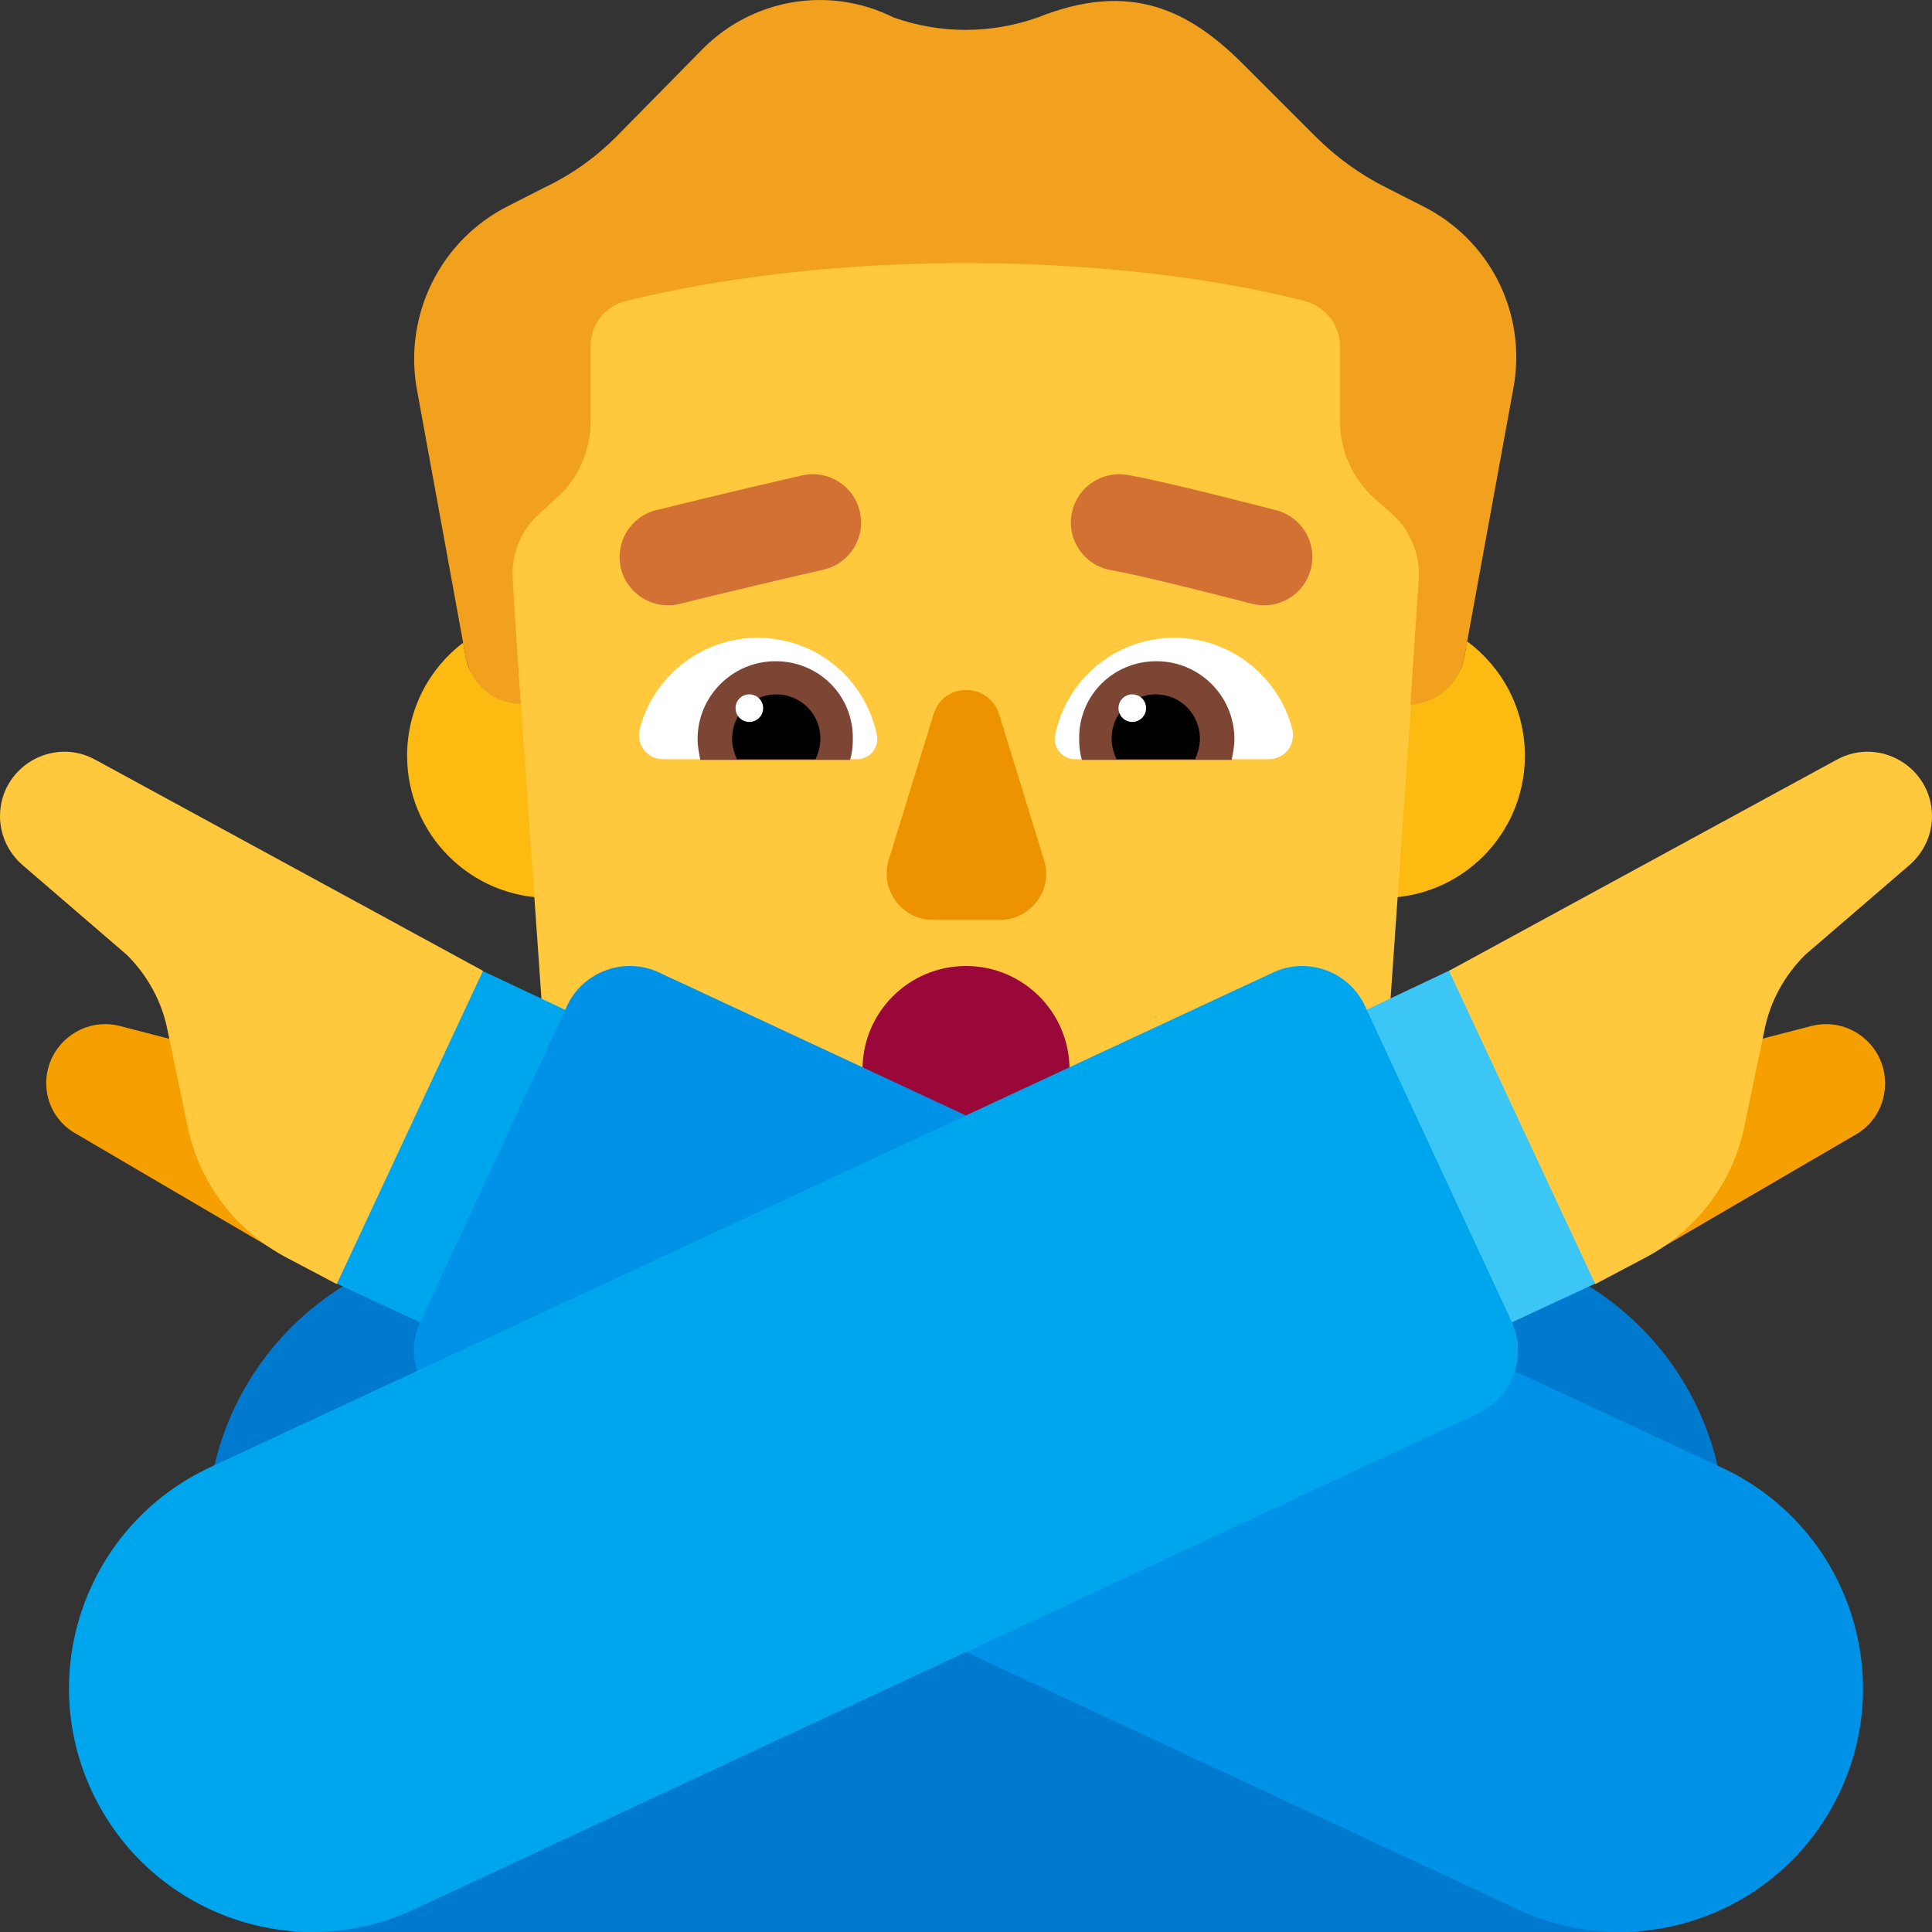 <svg viewBox="2 2 28 28" xmlns="http://www.w3.org/2000/svg">
<rect x="2" y="2" width="28" height="28" fill="#333333" stroke="none"/>
<path d="M22.61 4.983L22.08 4.713C21.7 4.523 21.36 4.273 21.06 3.973L20.02 2.933C19.24 2.153 18.39 1.713 17.04 2.253C16.36 2.493 15.63 2.493 14.95 2.253C14.03 1.793 12.93 1.973 12.2 2.693L10.93 3.983C10.63 4.283 10.28 4.533 9.9 4.713L9.37 4.983C8.39 5.473 7.85 6.553 8.04 7.633L8.75 11.523C8.82 11.913 9.55 13.203 9.55 13.203L22.44 13.213C22.44 13.213 23.15 11.913 23.22 11.533L23.93 7.643C24.14 6.553 23.6 5.473 22.61 4.983Z" fill="#F1A11E"/>
<path d="M22.523 10.95C22.481 11.57 22.44 12.213 22.44 12.213C22.82 12.193 23.15 11.913 23.22 11.533L23.263 11.295C23.771 11.671 24.1 12.273 24.1 12.953C24.1 14.091 23.178 15.013 22.04 15.013C20.902 15.013 19.98 14.091 19.98 12.953C19.98 11.815 20.902 10.893 22.04 10.893C22.206 10.893 22.368 10.912 22.523 10.95Z" fill="#FDBB11"/>
<path d="M8.712 11.314L8.75 11.523C8.82 11.913 9.15 12.193 9.55 12.203C9.55 12.203 9.504 11.569 9.465 10.953C9.623 10.914 9.789 10.893 9.96 10.893C11.098 10.893 12.02 11.815 12.02 12.953C12.02 14.091 11.098 15.013 9.96 15.013C8.822 15.013 7.9 14.091 7.9 12.953C7.9 12.284 8.218 11.69 8.712 11.314Z" fill="#FDBB11"/>
<path d="M9.549 12.203L9.55 12.203C9.55 12.203 9.47 11.093 9.43 10.383C9.41 10.033 9.55 9.673 9.83 9.433L10.06 9.223C10.38 8.943 10.56 8.533 10.56 8.103V7.013C10.56 6.703 10.77 6.433 11.07 6.363C11.88 6.163 13.6 5.813 15.99 5.813C18.38 5.813 20.11 6.153 20.91 6.363C21.21 6.443 21.42 6.713 21.42 7.013V8.103C21.42 8.533 21.6 8.933 21.92 9.223L22.17 9.443C22.44 9.683 22.59 10.043 22.56 10.413C22.51 11.123 22.44 12.213 22.44 12.213C22.443 12.213 22.447 12.212 22.45 12.212L22.1 17.233C21.88 19.443 20.15 21.013 18.03 21.013H13.97C11.86 21.013 10.12 19.443 9.9 17.233L9.549 12.203Z" fill="#FFC83D"/>
<path d="M16 19C16.828 19 17.5 18.328 17.5 17.5C17.5 16.672 16.828 16 16 16C15.171 16 14.5 16.672 14.5 17.5C14.5 18.328 15.171 19 16 19Z" fill="#990839"/>
<path d="M15.53 12.352L14.88 14.463C14.75 14.893 15.07 15.332 15.52 15.332H16.49C16.94 15.332 17.27 14.893 17.13 14.463L16.48 12.352C16.33 11.883 15.67 11.883 15.53 12.352Z" fill="#ED9200"/>
<path d="M19.02 11.243C19.84 11.243 20.54 11.813 20.73 12.573C20.78 12.793 20.62 13.003 20.39 13.003H17.58C17.4 13.003 17.26 12.843 17.29 12.663C17.45 11.853 18.16 11.243 19.02 11.243Z" fill="white"/>
<path d="M12.98 11.243C12.16 11.243 11.46 11.813 11.27 12.573C11.22 12.793 11.38 13.003 11.61 13.003H14.42C14.6 13.003 14.74 12.843 14.71 12.663C14.55 11.853 13.84 11.243 12.98 11.243Z" fill="white"/>
<path d="M18.76 11.583C19.38 11.583 19.89 12.083 19.89 12.713C19.89 12.813 19.87 12.913 19.85 13.013H17.68C17.65 12.913 17.64 12.813 17.64 12.713C17.63 12.083 18.13 11.583 18.76 11.583Z" fill="#7D4533"/>
<path d="M13.24 11.583C12.62 11.583 12.11 12.083 12.11 12.713C12.11 12.813 12.13 12.913 12.15 13.013H14.32C14.35 12.913 14.36 12.813 14.36 12.713C14.37 12.083 13.87 11.583 13.24 11.583Z" fill="#7D4533"/>
<path d="M18.11 12.703C18.11 12.343 18.4 12.063 18.75 12.063C19.11 12.063 19.39 12.353 19.39 12.703C19.39 12.813 19.36 12.913 19.32 13.003H18.18C18.14 12.913 18.11 12.813 18.11 12.703Z" fill="black"/>
<path d="M13.89 12.703C13.89 12.343 13.6 12.063 13.25 12.063C12.89 12.063 12.61 12.353 12.61 12.703C12.61 12.813 12.64 12.913 12.68 13.003H13.82C13.86 12.913 13.89 12.813 13.89 12.703Z" fill="black"/>
<path d="M18.41 12.463C18.52 12.463 18.61 12.373 18.61 12.263C18.61 12.152 18.52 12.063 18.41 12.063C18.299 12.063 18.21 12.152 18.21 12.263C18.21 12.373 18.299 12.463 18.41 12.463Z" fill="white"/>
<path d="M12.86 12.463C12.97 12.463 13.06 12.373 13.06 12.263C13.06 12.152 12.97 12.063 12.86 12.063C12.749 12.063 12.66 12.152 12.66 12.263C12.66 12.373 12.749 12.463 12.86 12.463Z" fill="white"/>
<path d="M14.462 9.417C14.548 9.794 14.313 10.169 13.936 10.255C13.415 10.374 12.893 10.499 12.5 10.593C12.304 10.641 12.141 10.68 12.027 10.708L11.895 10.741L11.849 10.752C11.474 10.845 11.093 10.616 11 10.241C10.908 9.866 11.136 9.486 11.512 9.393L11.56 9.382L11.694 9.349C11.809 9.32 11.974 9.28 12.172 9.232C12.567 9.137 13.095 9.011 13.624 8.89C14.001 8.804 14.376 9.04 14.462 9.417Z" fill="#D37034"/>
<path d="M17.53 9.456C17.595 9.074 17.956 8.818 18.337 8.883C18.633 8.933 19.186 9.065 19.637 9.177C19.869 9.235 20.083 9.289 20.24 9.329L20.427 9.377L20.497 9.396C20.871 9.493 21.095 9.876 20.997 10.25C20.899 10.624 20.517 10.848 20.143 10.75L20.076 10.733L19.892 10.685C19.738 10.646 19.527 10.592 19.3 10.536C18.834 10.42 18.337 10.303 18.103 10.263C17.722 10.198 17.465 9.837 17.53 9.456Z" fill="#D37034"/>
<path d="M25.5 30.013H6.5C5.67 30.013 5 29.343 5 28.513V24.183C5 21.883 6.87 20.013 9.17 20.013H22.83C25.13 20.013 27 21.883 27 24.183V28.513C27 29.343 26.33 30.013 25.5 30.013Z" fill="#007ACF"/>
<path d="M6.81 20.57L9.09 21.63L11.2 17.11L8.97 16.06L6.81 20.57Z" fill="#00A6ED"/>
<path d="M11.56 16.098L26.967 23.276C28.728 24.102 29.493 26.199 28.668 27.963C27.842 29.727 25.749 30.494 23.988 29.667L8.581 22.48C8.078 22.248 7.856 21.643 8.098 21.139L10.221 16.572C10.453 16.078 11.057 15.856 11.56 16.098Z" fill="#0092E7"/>
<path d="M25.19 20.57L22.91 21.63L20.8 17.11L23.06 16.04L25.19 20.57Z" fill="#3BC6F6"/>
<path d="M20.44 16.099L5.033 23.271C3.272 24.098 2.507 26.197 3.332 27.962C4.158 29.727 6.251 30.494 8.012 29.667L23.419 22.484C23.922 22.252 24.143 21.647 23.902 21.142L21.779 16.573C21.547 16.078 20.943 15.856 20.44 16.099Z" fill="#00A6ED"/>
<path d="M25.83 20.23L28.9 18.44C29.16 18.29 29.32 18.01 29.32 17.7C29.32 17.14 28.79 16.73 28.25 16.87L26.05 17.44L25.83 20.23Z" fill="#F59F00"/>
<path d="M6.17 20.23L3.1 18.43C2.83 18.28 2.67 18 2.67 17.7C2.67 17.14 3.2 16.73 3.74 16.87L5.94 17.44L6.17 20.23Z" fill="#F59F00"/>
<path d="M23 16.07L28.62 13.01C29.24 12.67 30 13.12 30 13.83C30 14.1 29.88 14.36 29.67 14.54L28.16 15.84C27.86 16.14 27.65 16.52 27.57 16.94L27.28 18.33C27.11 19.15 26.58 19.84 25.84 20.23L25.12 20.61L23 16.07Z" fill="#FFC83D"/>
<path d="M9 16.07L3.38 13.01C2.76 12.67 2 13.12 2 13.83C2 14.1 2.12 14.36 2.33 14.54L3.84 15.84C4.14 16.14 4.35 16.52 4.43 16.94L4.72 18.33C4.89 19.15 5.42 19.84 6.16 20.23L6.88 20.61L9 16.07Z" fill="#FFC83D"/>
</svg>
